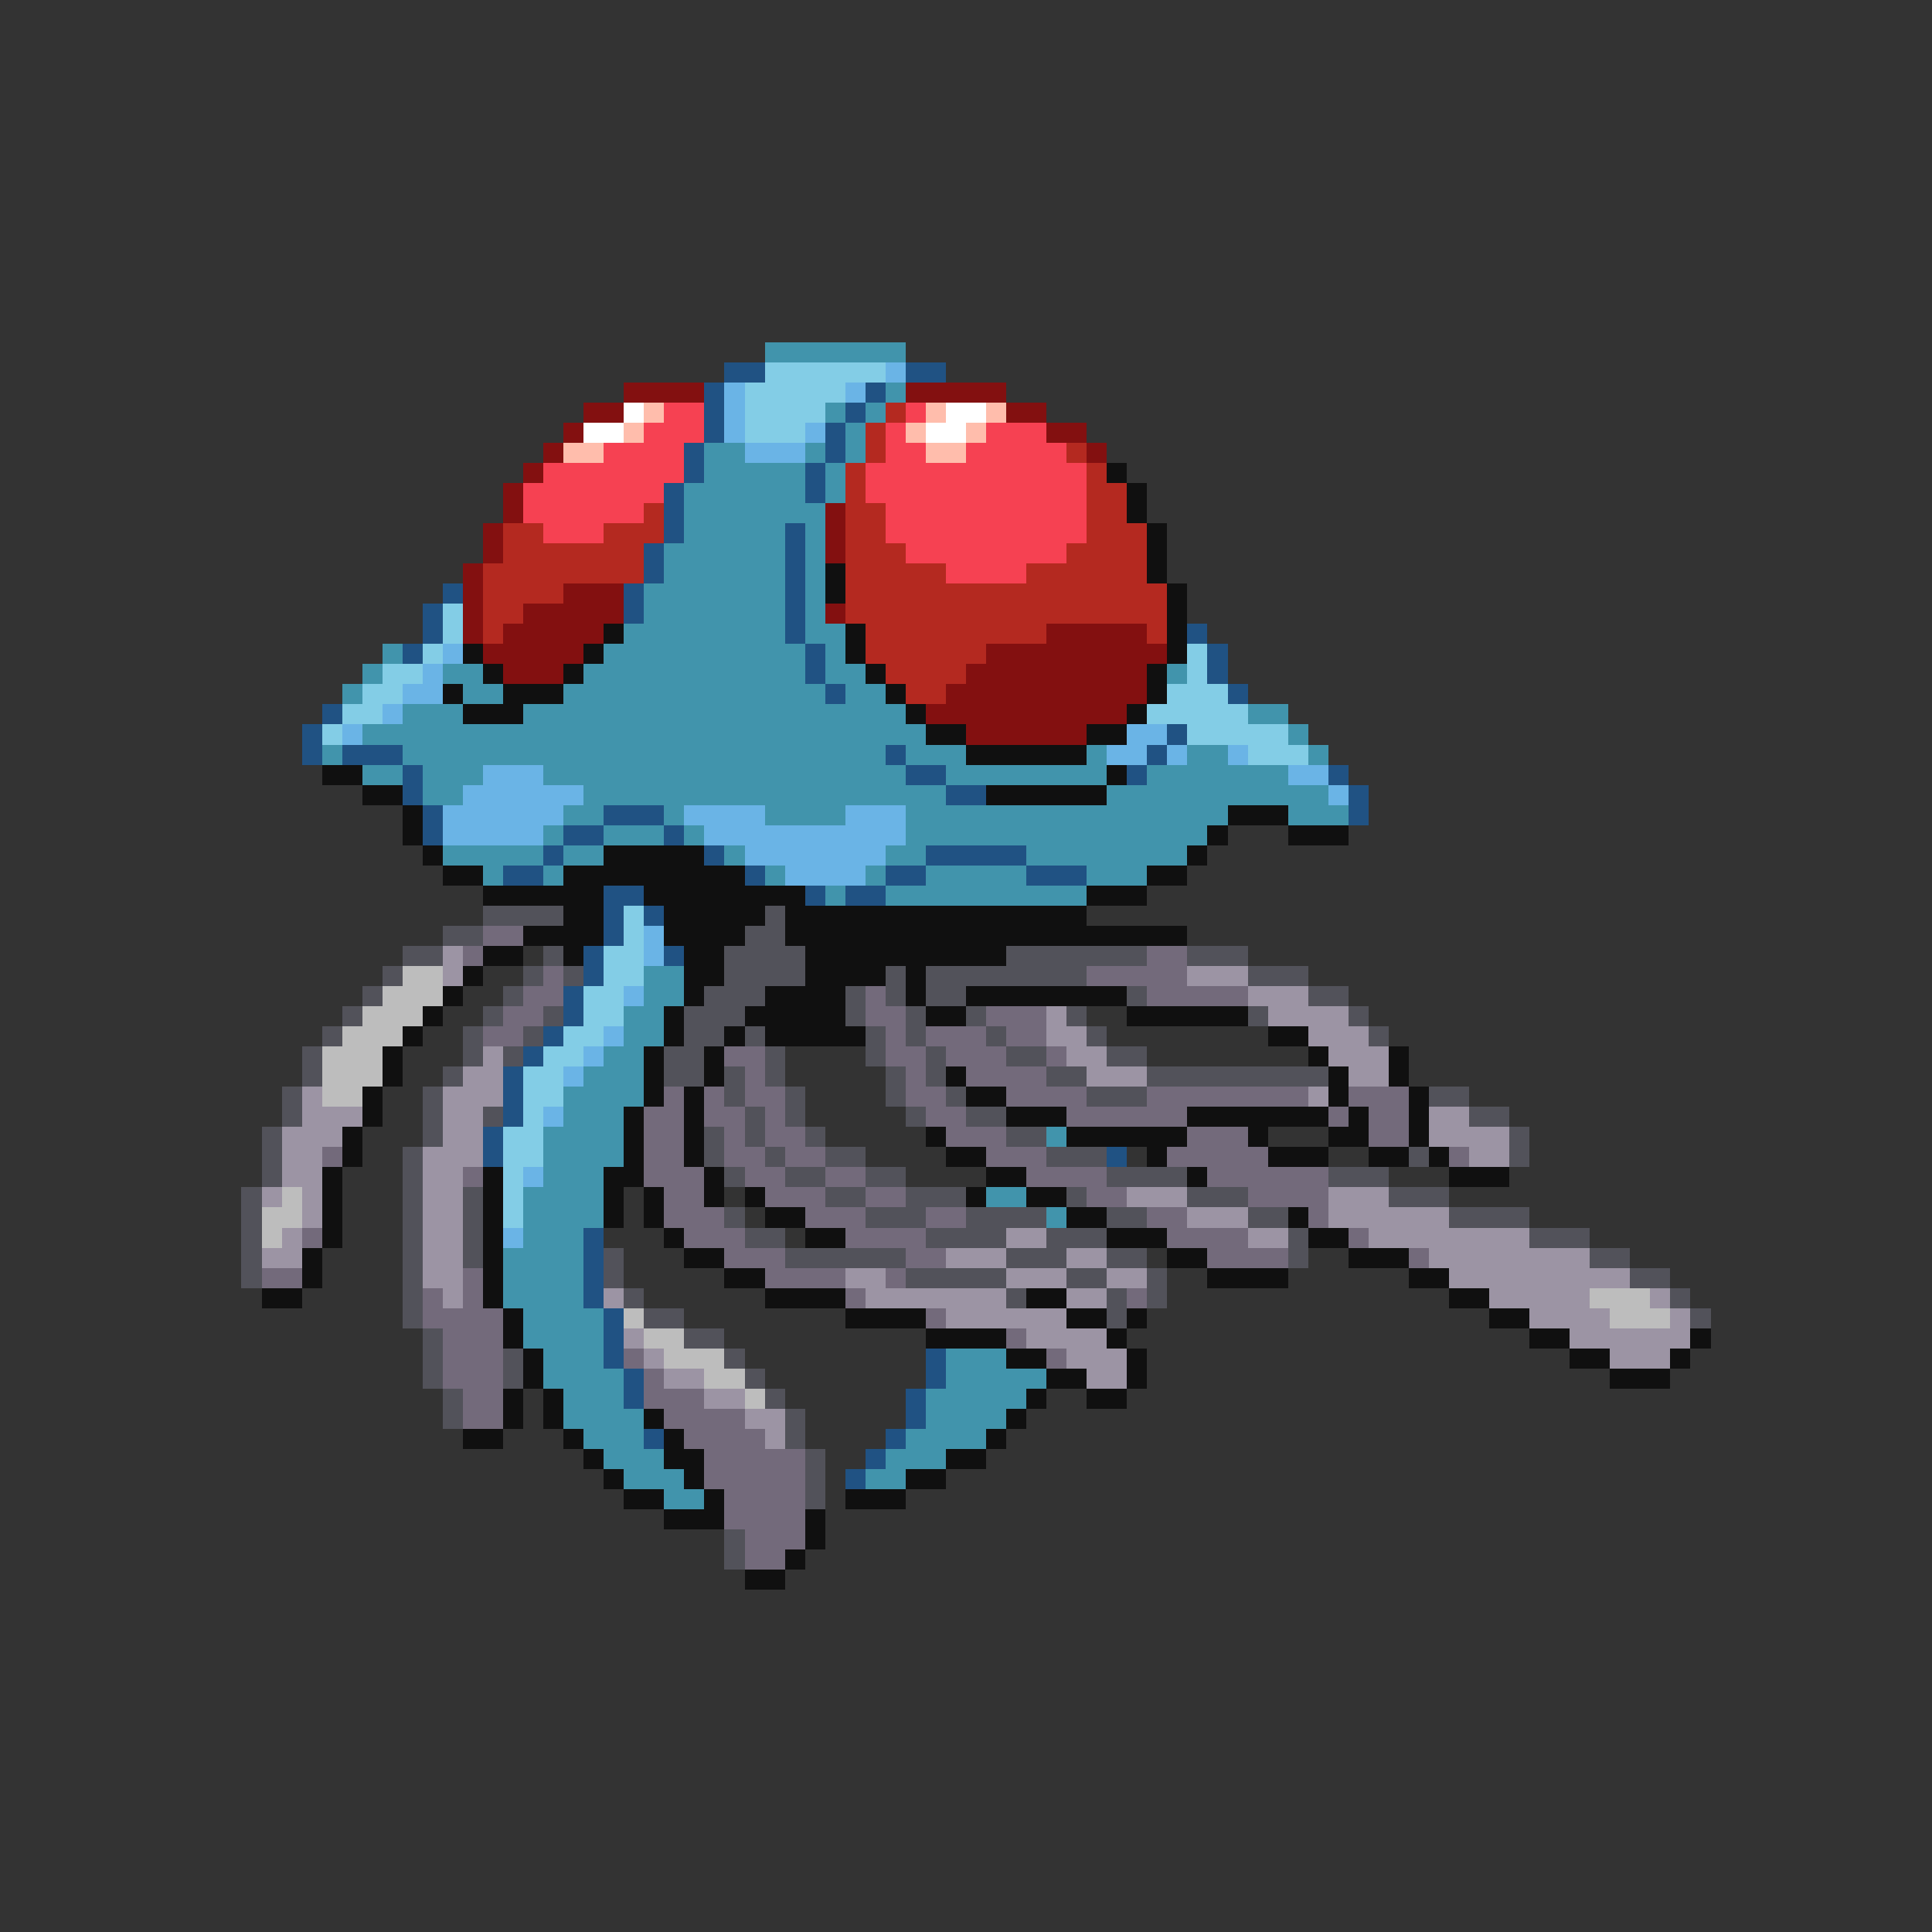<svg xmlns="http://www.w3.org/2000/svg" viewBox="0 -0.5 96 96" shape-rendering="crispEdges">
<rect x="0" y="-0.5" width="96" height="96" fill="#333333" stroke="none"/>
<path stroke="#4194ac" d="M38 17h7M44 19h1M41 20h1M43 20h1M42 21h1M35 22h2M40 22h1M42 22h1M35 23h5M41 23h1M34 24h6M41 24h1M34 25h7M34 26h5M40 26h1M33 27h6M40 27h1M33 28h6M40 28h1M32 29h7M40 29h1M32 30h7M40 30h1M31 31h8M40 31h2M19 32h1M30 32h10M41 32h1M18 33h1M22 33h2M29 33h11M41 33h2M58 33h1M17 34h1M23 34h2M28 34h13M42 34h2M20 35h3M26 35h19M62 35h2M18 36h28M64 36h1M16 37h1M20 37h24M45 37h3M54 37h1M59 37h2M65 37h1M18 38h2M21 38h3M27 38h18M47 38h8M57 38h7M21 39h2M29 39h18M55 39h11M28 40h2M33 40h1M38 40h4M45 40h16M64 40h3M27 41h1M30 41h3M34 41h1M45 41h15M22 42h5M28 42h2M36 42h1M44 42h2M51 42h8M24 43h1M27 43h1M38 43h1M43 43h1M46 43h5M54 43h3M41 44h1M44 44h10M32 48h2M32 49h2M31 50h2M31 51h2M30 52h2M29 53h3M28 54h4M28 55h3M27 56h4M52 56h1M27 57h4M27 58h3M26 59h4M49 59h2M26 60h4M52 60h1M26 61h3M25 62h4M25 63h4M25 64h4M26 65h4M26 66h4M27 67h3M47 67h3M27 68h4M47 68h5M28 69h3M46 69h5M28 70h4M46 70h4M29 71h3M45 71h4M30 72h3M44 72h3M31 73h3M43 73h2M33 74h2" />
<path stroke="#205283" d="M36 18h2M45 18h2M35 19h1M43 19h1M35 20h1M42 20h1M35 21h1M41 21h1M34 22h1M41 22h1M34 23h1M40 23h1M33 24h1M40 24h1M33 25h1M33 26h1M39 26h1M32 27h1M39 27h1M32 28h1M39 28h1M22 29h1M31 29h1M39 29h1M21 30h1M31 30h1M39 30h1M21 31h1M39 31h1M59 31h1M20 32h1M40 32h1M60 32h1M40 33h1M60 33h1M41 34h1M61 34h1M16 35h1M15 36h1M58 36h1M15 37h1M17 37h3M44 37h1M57 37h1M20 38h1M45 38h2M56 38h1M66 38h1M20 39h1M47 39h2M67 39h1M21 40h1M30 40h3M67 40h1M21 41h1M28 41h2M33 41h1M27 42h1M35 42h1M46 42h5M25 43h2M37 43h1M44 43h2M51 43h3M30 44h2M40 44h1M42 44h2M30 45h1M32 45h1M30 46h1M29 47h1M33 47h1M29 48h1M28 49h1M28 50h1M27 51h1M26 52h1M25 53h1M25 54h1M25 55h1M24 56h1M24 57h1M55 57h1M29 61h1M29 62h1M29 63h1M29 64h1M30 65h1M30 66h1M30 67h1M46 67h1M31 68h1M46 68h1M31 69h1M45 69h1M45 70h1M32 71h1M44 71h1M43 72h1M42 73h1" />
<path stroke="#83cde6" d="M38 18h6M37 19h5M37 20h4M37 21h3M22 30h1M22 31h1M21 32h1M59 32h1M19 33h2M59 33h1M18 34h2M58 34h3M17 35h2M57 35h5M16 36h1M59 36h5M62 37h3M31 45h1M31 46h1M30 47h2M30 48h2M29 49h2M29 50h2M28 51h2M27 52h2M26 53h2M26 54h2M26 55h1M25 56h2M25 57h2M25 58h1M25 59h1M25 60h1" />
<path stroke="#6ab4e6" d="M44 18h1M36 19h1M42 19h1M36 20h1M36 21h1M40 21h1M37 22h3M22 32h1M21 33h1M20 34h2M19 35h1M17 36h1M56 36h2M55 37h2M58 37h1M61 37h1M24 38h3M64 38h2M23 39h6M66 39h1M22 40h6M34 40h4M42 40h3M22 41h5M35 41h10M37 42h7M39 43h4M32 46h1M32 47h1M31 49h1M30 51h1M29 52h1M28 53h1M27 55h1M26 58h1M25 61h1" />
<path stroke="#831010" d="M31 19h4M45 19h5M29 20h2M50 20h2M28 21h1M52 21h2M27 22h1M54 22h1M26 23h1M25 24h1M25 25h1M41 25h1M24 26h1M41 26h1M24 27h1M41 27h1M23 28h1M23 29h1M28 29h3M23 30h1M26 30h5M41 30h1M23 31h1M25 31h5M52 31h5M24 32h5M49 32h9M25 33h3M48 33h9M47 34h10M46 35h10M48 36h6" />
<path stroke="#ffffff" d="M31 20h1M47 20h2M29 21h2M46 21h2" />
<path stroke="#ffbdac" d="M32 20h1M46 20h1M49 20h1M31 21h1M45 21h1M48 21h1M28 22h2M46 22h2" />
<path stroke="#f64152" d="M33 20h2M45 20h1M32 21h3M44 21h1M49 21h3M30 22h4M44 22h2M48 22h5M27 23h7M43 23h11M26 24h7M43 24h11M26 25h6M44 25h10M27 26h3M44 26h10M45 27h8M47 28h4" />
<path stroke="#b42920" d="M44 20h1M43 21h1M43 22h1M53 22h1M42 23h1M54 23h1M42 24h1M54 24h2M32 25h1M42 25h2M54 25h2M25 26h2M30 26h3M42 26h2M54 26h3M25 27h7M42 27h3M53 27h4M24 28h8M42 28h5M51 28h6M24 29h4M42 29h16M24 30h2M42 30h16M24 31h1M43 31h9M57 31h1M43 32h6M44 33h4M45 34h2" />
<path stroke="#101010" d="M55 23h1M56 24h1M56 25h1M57 26h1M57 27h1M41 28h1M57 28h1M41 29h1M58 29h1M58 30h1M30 31h1M42 31h1M58 31h1M23 32h1M29 32h1M42 32h1M58 32h1M24 33h1M28 33h1M43 33h1M57 33h1M22 34h1M25 34h3M44 34h1M57 34h1M23 35h3M45 35h1M56 35h1M46 36h2M54 36h2M48 37h6M16 38h2M55 38h1M18 39h2M49 39h6M20 40h1M61 40h3M20 41h1M60 41h1M64 41h3M21 42h1M30 42h5M59 42h1M22 43h2M28 43h9M57 43h2M24 44h6M32 44h8M54 44h3M28 45h2M33 45h5M39 45h15M26 46h4M33 46h4M39 46h20M24 47h2M28 47h1M34 47h2M40 47h10M23 48h1M34 48h2M40 48h4M45 48h1M22 49h1M34 49h1M38 49h4M45 49h1M48 49h8M21 50h1M33 50h1M37 50h5M46 50h2M56 50h6M20 51h1M33 51h1M36 51h1M38 51h5M63 51h2M19 52h1M32 52h1M35 52h1M65 52h1M69 52h1M19 53h1M32 53h1M35 53h1M47 53h1M66 53h1M69 53h1M18 54h1M32 54h1M34 54h1M48 54h2M66 54h1M70 54h1M18 55h1M31 55h1M34 55h1M50 55h3M59 55h7M67 55h1M70 55h1M17 56h1M31 56h1M34 56h1M46 56h1M53 56h6M62 56h1M66 56h2M70 56h1M17 57h1M31 57h1M34 57h1M47 57h2M57 57h1M63 57h3M68 57h2M71 57h1M16 58h1M24 58h1M30 58h2M35 58h1M49 58h2M59 58h1M72 58h3M16 59h1M24 59h1M30 59h1M32 59h1M35 59h1M37 59h1M48 59h1M51 59h2M16 60h1M24 60h1M30 60h1M32 60h1M38 60h2M53 60h2M64 60h1M16 61h1M24 61h1M33 61h1M40 61h2M55 61h3M65 61h2M15 62h1M24 62h1M34 62h2M58 62h2M67 62h3M15 63h1M24 63h1M36 63h2M60 63h4M70 63h2M13 64h2M24 64h1M38 64h4M51 64h2M72 64h2M25 65h1M42 65h4M53 65h2M56 65h1M74 65h2M25 66h1M46 66h4M55 66h1M76 66h2M84 66h1M26 67h1M50 67h2M56 67h1M78 67h2M83 67h1M26 68h1M52 68h2M56 68h1M80 68h3M25 69h1M27 69h1M51 69h1M54 69h2M25 70h1M27 70h1M32 70h1M50 70h1M23 71h2M28 71h1M33 71h1M49 71h1M29 72h1M33 72h2M47 72h2M30 73h1M34 73h1M45 73h2M31 74h2M35 74h1M42 74h3M33 75h3M40 75h1M40 76h1M39 77h1M37 78h2" />
<path stroke="#52525a" d="M24 45h4M38 45h1M22 46h2M37 46h2M20 47h2M27 47h1M36 47h4M50 47h7M59 47h3M19 48h1M26 48h1M28 48h1M36 48h4M44 48h1M46 48h8M62 48h3M18 49h1M25 49h1M35 49h3M42 49h1M44 49h1M46 49h2M56 49h1M65 49h2M17 50h1M24 50h1M27 50h1M34 50h3M42 50h1M45 50h1M48 50h1M53 50h1M62 50h1M67 50h1M16 51h1M23 51h1M26 51h1M34 51h2M37 51h1M43 51h1M45 51h1M49 51h1M54 51h1M68 51h1M15 52h1M23 52h1M25 52h1M33 52h2M38 52h1M43 52h1M46 52h1M50 52h2M55 52h2M15 53h1M22 53h1M33 53h2M36 53h1M38 53h1M44 53h1M46 53h1M52 53h2M57 53h9M14 54h1M21 54h1M36 54h1M39 54h1M44 54h1M47 54h1M54 54h3M71 54h2M14 55h1M21 55h1M24 55h1M37 55h1M39 55h1M45 55h1M48 55h2M73 55h2M13 56h1M21 56h1M35 56h1M37 56h1M40 56h1M50 56h2M75 56h1M13 57h1M20 57h1M35 57h1M38 57h1M41 57h2M52 57h3M70 57h1M75 57h1M13 58h1M20 58h1M36 58h1M39 58h2M43 58h2M55 58h4M66 58h3M12 59h1M20 59h1M23 59h1M41 59h2M45 59h3M53 59h1M59 59h3M69 59h3M12 60h1M20 60h1M23 60h1M36 60h1M43 60h3M48 60h4M55 60h2M62 60h2M72 60h4M12 61h1M20 61h1M23 61h1M37 61h2M46 61h4M52 61h3M64 61h1M76 61h3M12 62h1M20 62h1M23 62h1M30 62h1M39 62h6M50 62h3M55 62h2M64 62h1M79 62h2M12 63h1M20 63h1M30 63h1M45 63h5M53 63h2M57 63h1M81 63h2M20 64h1M31 64h1M50 64h1M55 64h1M57 64h1M83 64h1M20 65h1M32 65h2M55 65h1M84 65h1M21 66h1M34 66h2M21 67h1M25 67h1M36 67h1M21 68h1M25 68h1M37 68h1M22 69h1M38 69h1M22 70h1M39 70h1M39 71h1M40 72h1M40 73h1M40 74h1M36 76h1M36 77h1" />
<path stroke="#736a7b" d="M24 46h2M23 47h1M57 47h2M27 48h1M54 48h5M26 49h2M43 49h1M57 49h5M25 50h2M43 50h2M49 50h3M24 51h2M44 51h1M46 51h3M50 51h2M36 52h2M44 52h2M47 52h3M52 52h1M37 53h1M45 53h1M48 53h4M33 54h1M35 54h1M37 54h2M45 54h2M50 54h4M57 54h8M67 54h3M32 55h2M35 55h2M38 55h1M46 55h2M53 55h6M66 55h1M68 55h2M32 56h2M36 56h1M38 56h2M47 56h3M59 56h3M68 56h2M16 57h1M32 57h2M36 57h2M39 57h2M49 57h3M58 57h5M72 57h1M23 58h1M32 58h3M37 58h2M41 58h2M51 58h4M60 58h6M33 59h2M38 59h3M43 59h2M54 59h2M62 59h4M33 60h3M40 60h3M46 60h2M57 60h2M65 60h1M15 61h1M34 61h3M42 61h4M58 61h4M67 61h1M36 62h3M45 62h2M60 62h4M70 62h1M13 63h2M23 63h1M38 63h4M44 63h1M21 64h1M23 64h1M42 64h1M56 64h1M21 65h4M46 65h1M22 66h3M50 66h1M22 67h3M31 67h1M52 67h1M22 68h3M32 68h1M23 69h2M32 69h3M23 70h2M33 70h4M34 71h4M35 72h5M35 73h5M36 74h4M36 75h4M37 76h3M37 77h2" />
<path stroke="#9c94a4" d="M22 47h1M22 48h1M59 48h3M62 49h3M52 50h1M63 50h4M52 51h2M65 51h3M24 52h1M53 52h2M66 52h3M23 53h2M54 53h3M67 53h2M15 54h1M22 54h3M65 54h1M15 55h3M22 55h2M71 55h2M14 56h3M22 56h2M71 56h4M14 57h2M21 57h3M73 57h2M14 58h2M21 58h2M13 59h1M15 59h1M21 59h2M56 59h3M66 59h3M15 60h1M21 60h2M59 60h3M66 60h6M14 61h1M21 61h2M50 61h2M62 61h2M68 61h8M13 62h2M21 62h2M47 62h3M53 62h2M71 62h8M21 63h2M42 63h2M50 63h3M55 63h2M72 63h9M22 64h1M30 64h1M43 64h7M53 64h2M74 64h5M82 64h1M47 65h6M76 65h4M83 65h1M31 66h1M51 66h4M78 66h6M32 67h1M53 67h3M80 67h3M33 68h2M54 68h2M35 69h2M37 70h2M38 71h1" />
<path stroke="#bdbdbd" d="M20 48h2M19 49h3M18 50h3M17 51h3M16 52h3M16 53h3M16 54h2M14 59h1M13 60h2M13 61h1M79 64h3M31 65h1M80 65h3M32 66h2M33 67h3M35 68h2M37 69h1" />
</svg>